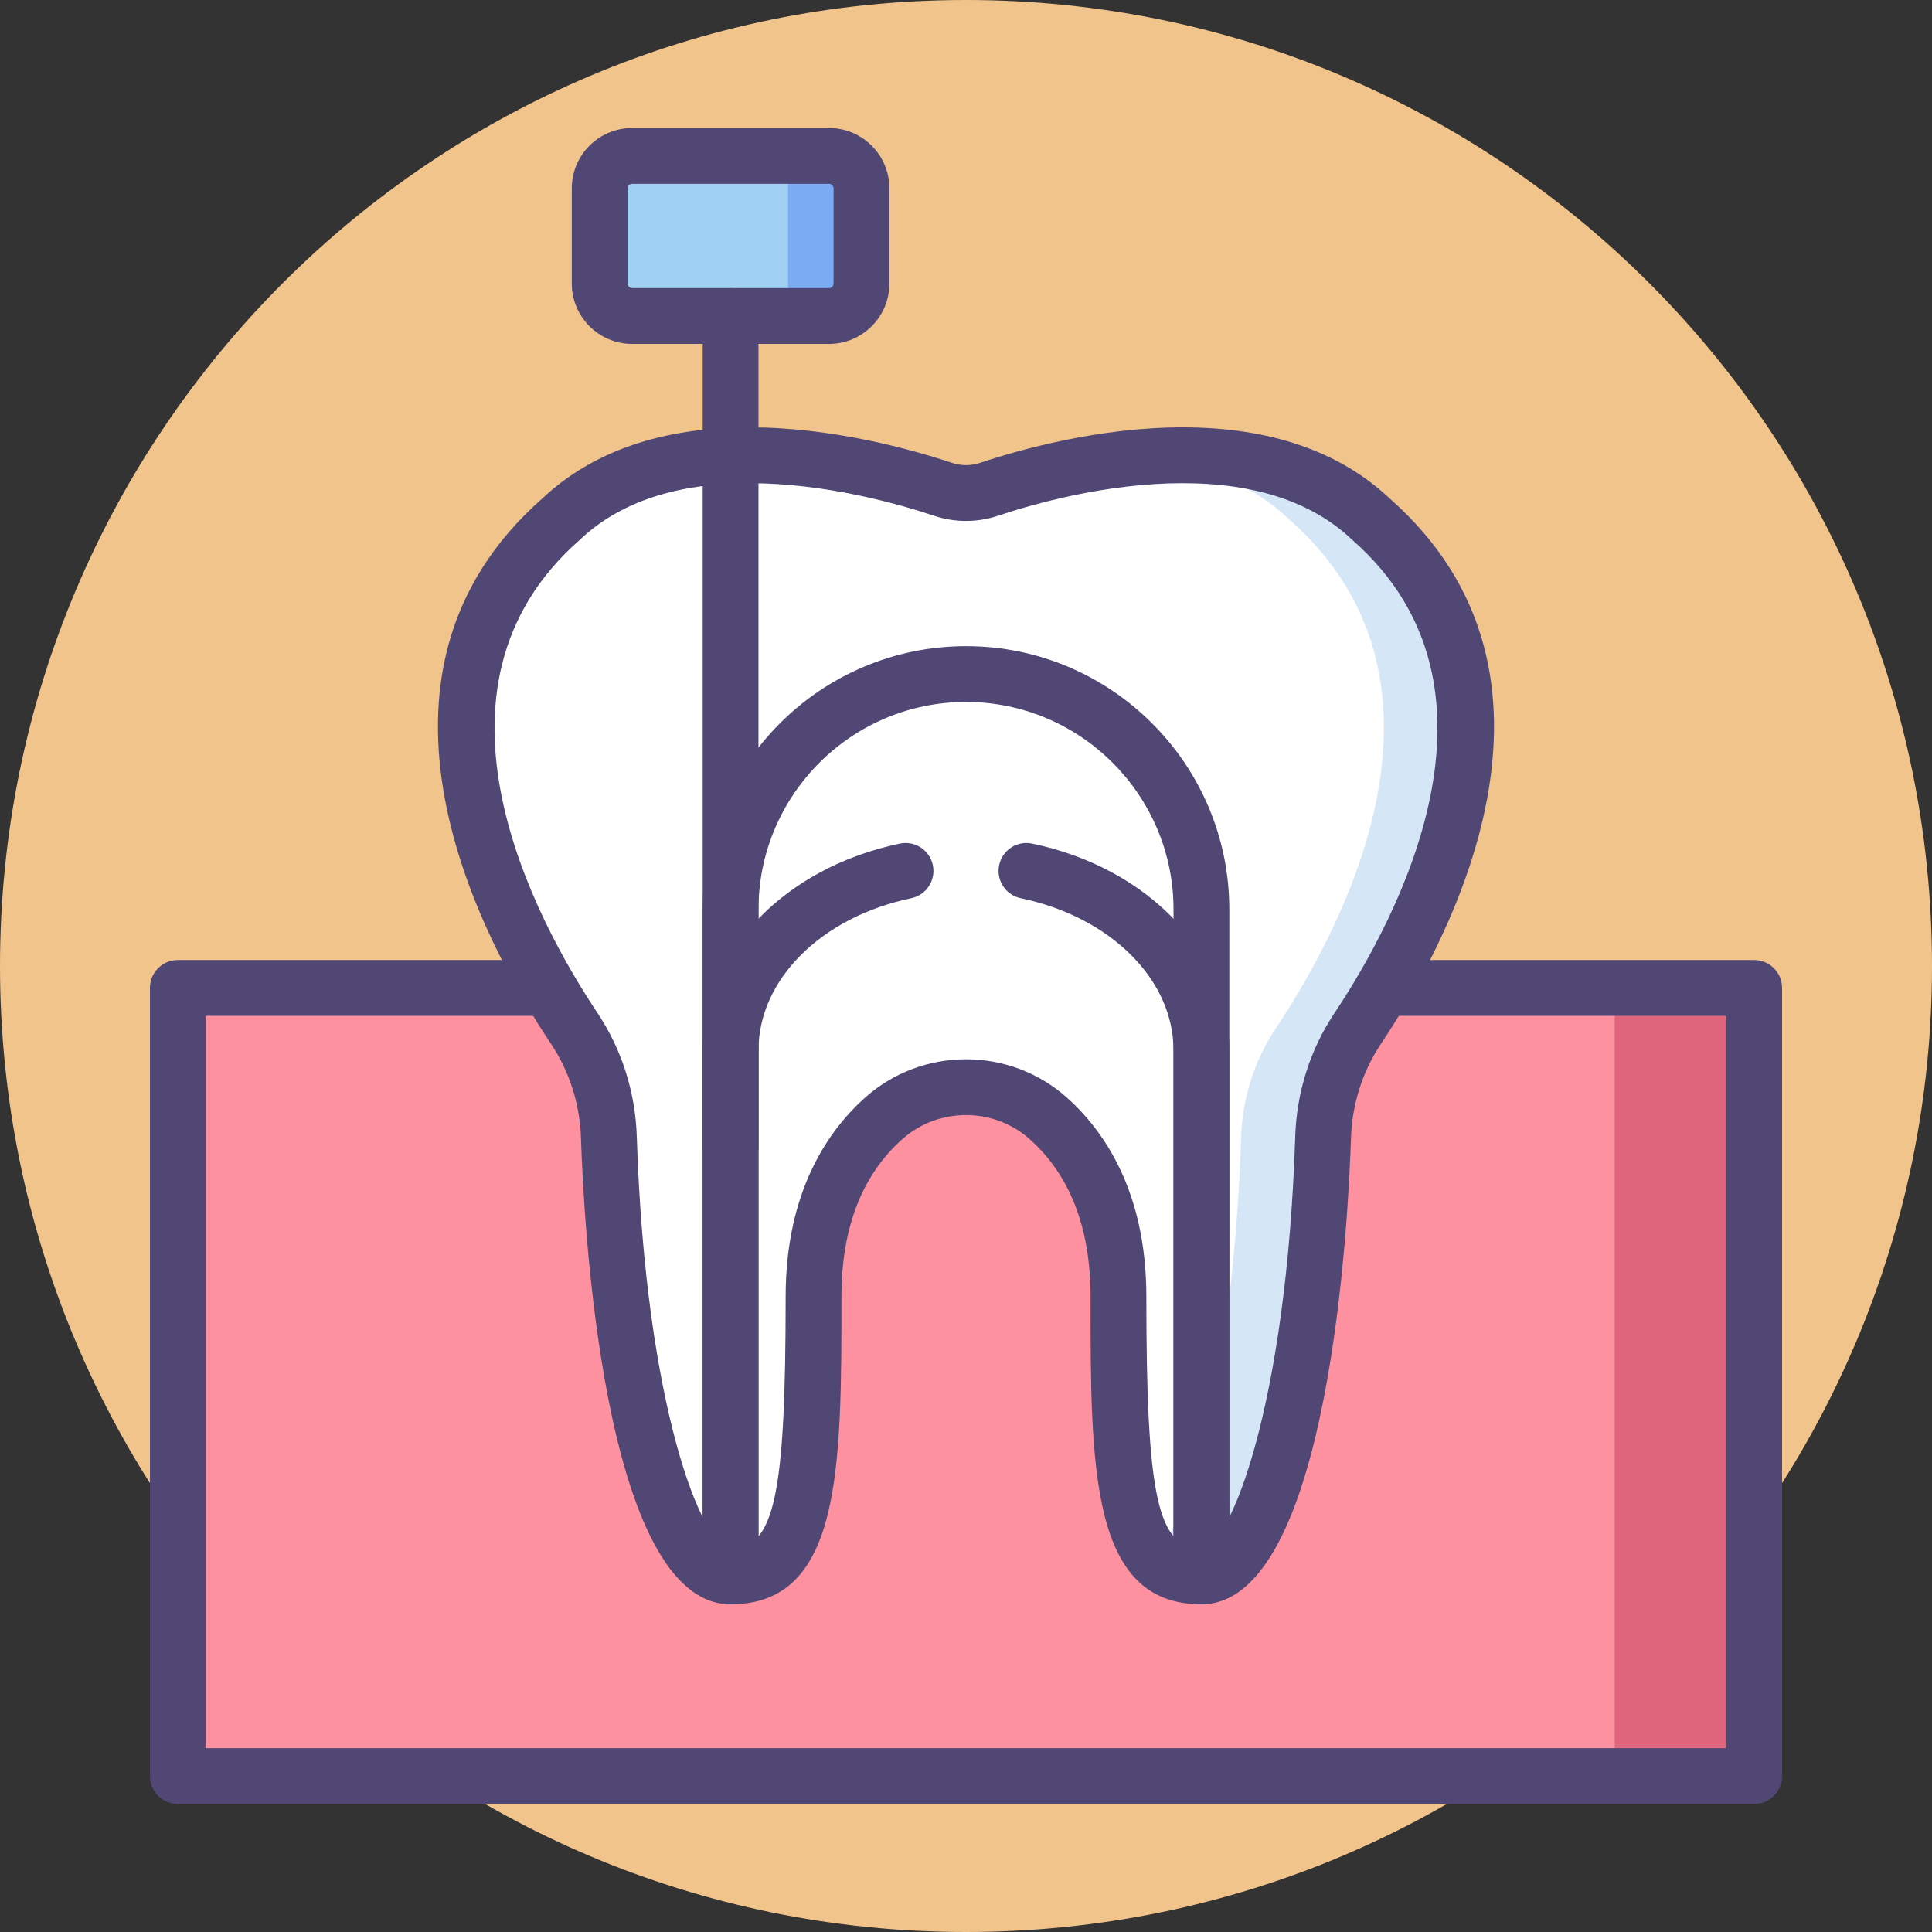 <svg height="415.492pt" viewBox="0 0 415.492 415.492" width="415.492pt" xmlns="http://www.w3.org/2000/svg"><rect x="0" y="0" width="415.492" height="415.492" fill="#333333" stroke="none"/><path d="m415.492 207.746c0 114.734-93.012 207.746-207.746 207.746s-207.746-93.012-207.746-207.746 93.012-207.746 207.746-207.746 207.746 93.012 207.746 207.746zm0 0" fill="#f1c48b"/><path d="m178.301 67.961h-42.367c-3.848 0-6.965-3.117-6.965-6.965v-20.5c0-3.848 3.117-6.965 6.965-6.965h42.367c3.844 0 6.965 3.117 6.965 6.965v20.5c0 3.848-3.121 6.965-6.965 6.965zm0 0" fill="#a0d1f2"/><path d="m178.301 67.961h-8.832v-34.43h8.832c3.844 0 6.965 3.117 6.965 6.965v20.5c0 3.848-3.121 6.965-6.965 6.965zm0 0" fill="#7babf3"/><path d="m38.246 212.461h339v169.5h-339zm0 0" fill="#fd919f"/><path d="m347.246 212.461h30v169.5h-30zm0 0" fill="#e0667d"/><path d="m377.246 387.961h-339c-3.312 0-6-2.688-6-6v-169.5c0-3.316 2.688-6 6-6h339c3.312 0 6 2.684 6 6v169.5c0 3.312-2.688 6-6 6zm-333-12h327v-157.5h-327zm0 0" fill="#504774"/><path d="m294.848 111.66c-24.277-23-67.617-11.285-82.176-6.426-3.199 1.066-6.648 1.066-9.852 0-14.559-4.859-57.898-16.574-82.172 6.426-39.793 34.969-11.656 87.738 2.871 109.535 4.633 6.953 7.164 15.074 7.43 23.422 1.543 48.262 11.258 94.395 26.168 94.395 16.293 0 17.844-18.625 17.844-60.188 0-19.762 7.41-31.508 15.184-38.391 9.977-8.836 25.223-8.836 35.203 0 7.773 6.883 15.184 18.629 15.184 38.391 0 41.562 1.551 60.188 17.844 60.188 14.91 0 24.625-46.133 26.168-94.395.266-8.352 2.801-16.469 7.43-23.422 14.531-21.797 42.664-74.566 2.875-109.535zm0 0" fill="#fff"/><path d="m294.848 111.66c-13.418-12.711-32.656-14.809-49.645-13.332 11.66 1.152 23.113 4.906 32.008 13.332 39.793 34.969 11.656 87.738-2.871 109.535-4.633 6.953-7.164 15.074-7.434 23.422-1.27 39.691-8.066 77.914-18.73 90.25 2.504 2.781 5.812 4.145 10.199 4.145 14.91 0 24.625-46.133 26.168-94.395.266-8.352 2.801-16.469 7.43-23.422 14.531-21.797 42.664-74.566 2.875-109.535zm0 0" fill="#d5e6f7"/><g fill="#504774"><path d="m258.375 345.012c-23.848 0-23.848-29.211-23.848-66.188 0-14.758-4.426-26.168-13.16-33.902-3.727-3.301-8.566-5.117-13.625-5.117-5.055 0-9.891 1.816-13.621 5.117-8.734 7.734-13.16 19.141-13.16 33.902 0 36.977 0 66.188-23.848 66.188-27.566 0-31.629-83.473-32.164-100.207-.234-7.312-2.457-14.324-6.426-20.281-15.031-22.551-45.285-79.094-1.922-117.301 10.773-10.16 25.766-15.316 44.559-15.316 18 0 35.016 4.785 43.559 7.633 1.957.656 4.09.656 6.051 0 8.543-2.848 25.559-7.633 43.555-7.633 18.793 0 33.789 5.156 44.562 15.316 43.359 38.211 13.105 94.75-1.922 117.301-3.973 5.957-6.195 12.969-6.426 20.281-.535 16.734-4.598 100.207-32.164 100.207zm-50.629-117.207c7.992 0 15.652 2.891 21.578 8.137 7.848 6.953 17.207 20.035 17.207 42.883 0 43.047 2.434 54.188 11.848 54.188 6.051 0 18.309-30.422 20.168-88.586.305-9.551 3.223-18.734 8.438-26.555 13.285-19.934 40.262-69.75 3.902-101.703-.059-.047-.113-.102-.168-.152-8.477-8.031-20.719-12.105-36.391-12.105-16.301 0-31.906 4.398-39.758 7.016-4.414 1.473-9.234 1.473-13.648 0-7.852-2.621-23.457-7.016-39.758-7.016-15.668 0-27.91 4.074-36.391 12.105-.055.051-.109.102-.164.152-36.363 31.953-9.387 81.77 3.902 101.703 5.211 7.824 8.129 17.004 8.438 26.555 1.855 58.164 14.117 88.586 20.168 88.586 9.41 0 11.844-11.141 11.844-54.188 0-22.848 9.355-35.93 17.207-42.883 5.926-5.246 13.586-8.137 21.578-8.137zm0 0"/><path d="m258.375 345.012c-3.312 0-6-2.688-6-6v-143.422c0-24.609-20.02-44.629-44.629-44.629s-44.629 20.02-44.629 44.629v143.422c0 3.312-2.688 6-6 6-3.316 0-6-2.688-6-6v-143.422c0-31.227 25.402-56.629 56.629-56.629 31.227 0 56.629 25.402 56.629 56.629v143.422c0 3.312-2.684 6-6 6zm0 0"/><path d="m258.375 345.012c-3.312 0-6-2.688-6-6v-113.121c0-15.227-13.512-28.68-32.855-32.723-3.246-.68-5.324-3.855-4.648-7.102.676-3.242 3.852-5.332 7.102-4.645 24.965 5.215 42.402 23.504 42.402 44.469v113.121c0 3.312-2.684 6-6 6zm0 0"/><path d="m157.117 345.012c-3.316 0-6-2.688-6-6v-113.121c0-20.965 17.434-39.254 42.402-44.469 3.25-.68 6.422 1.402 7.098 4.645.68 3.246-1.402 6.422-4.645 7.102-19.348 4.043-32.859 17.5-32.859 32.723v113.121c.004 3.312-2.684 6-5.996 6zm0 0"/><path d="m178.301 73.961h-42.367c-7.148 0-12.965-5.816-12.965-12.965v-20.5c0-7.148 5.816-12.965 12.965-12.965h42.367c7.148 0 12.965 5.816 12.965 12.965v20.5c0 7.148-5.816 12.965-12.965 12.965zm-42.367-34.43c-.535 0-.965.434-.965.965v20.5c0 .531.43.965.965.965h42.367c.531 0 .965-.434.965-.965v-20.5c0-.531-.434-.965-.965-.965zm0 0"/><path d="m157.117 252.629c-3.316 0-6-2.688-6-6v-178.668c0-3.316 2.684-6 6-6 3.312 0 6 2.684 6 6v178.664c0 3.316-2.688 6.004-6 6.004zm0 0"/></g></svg>